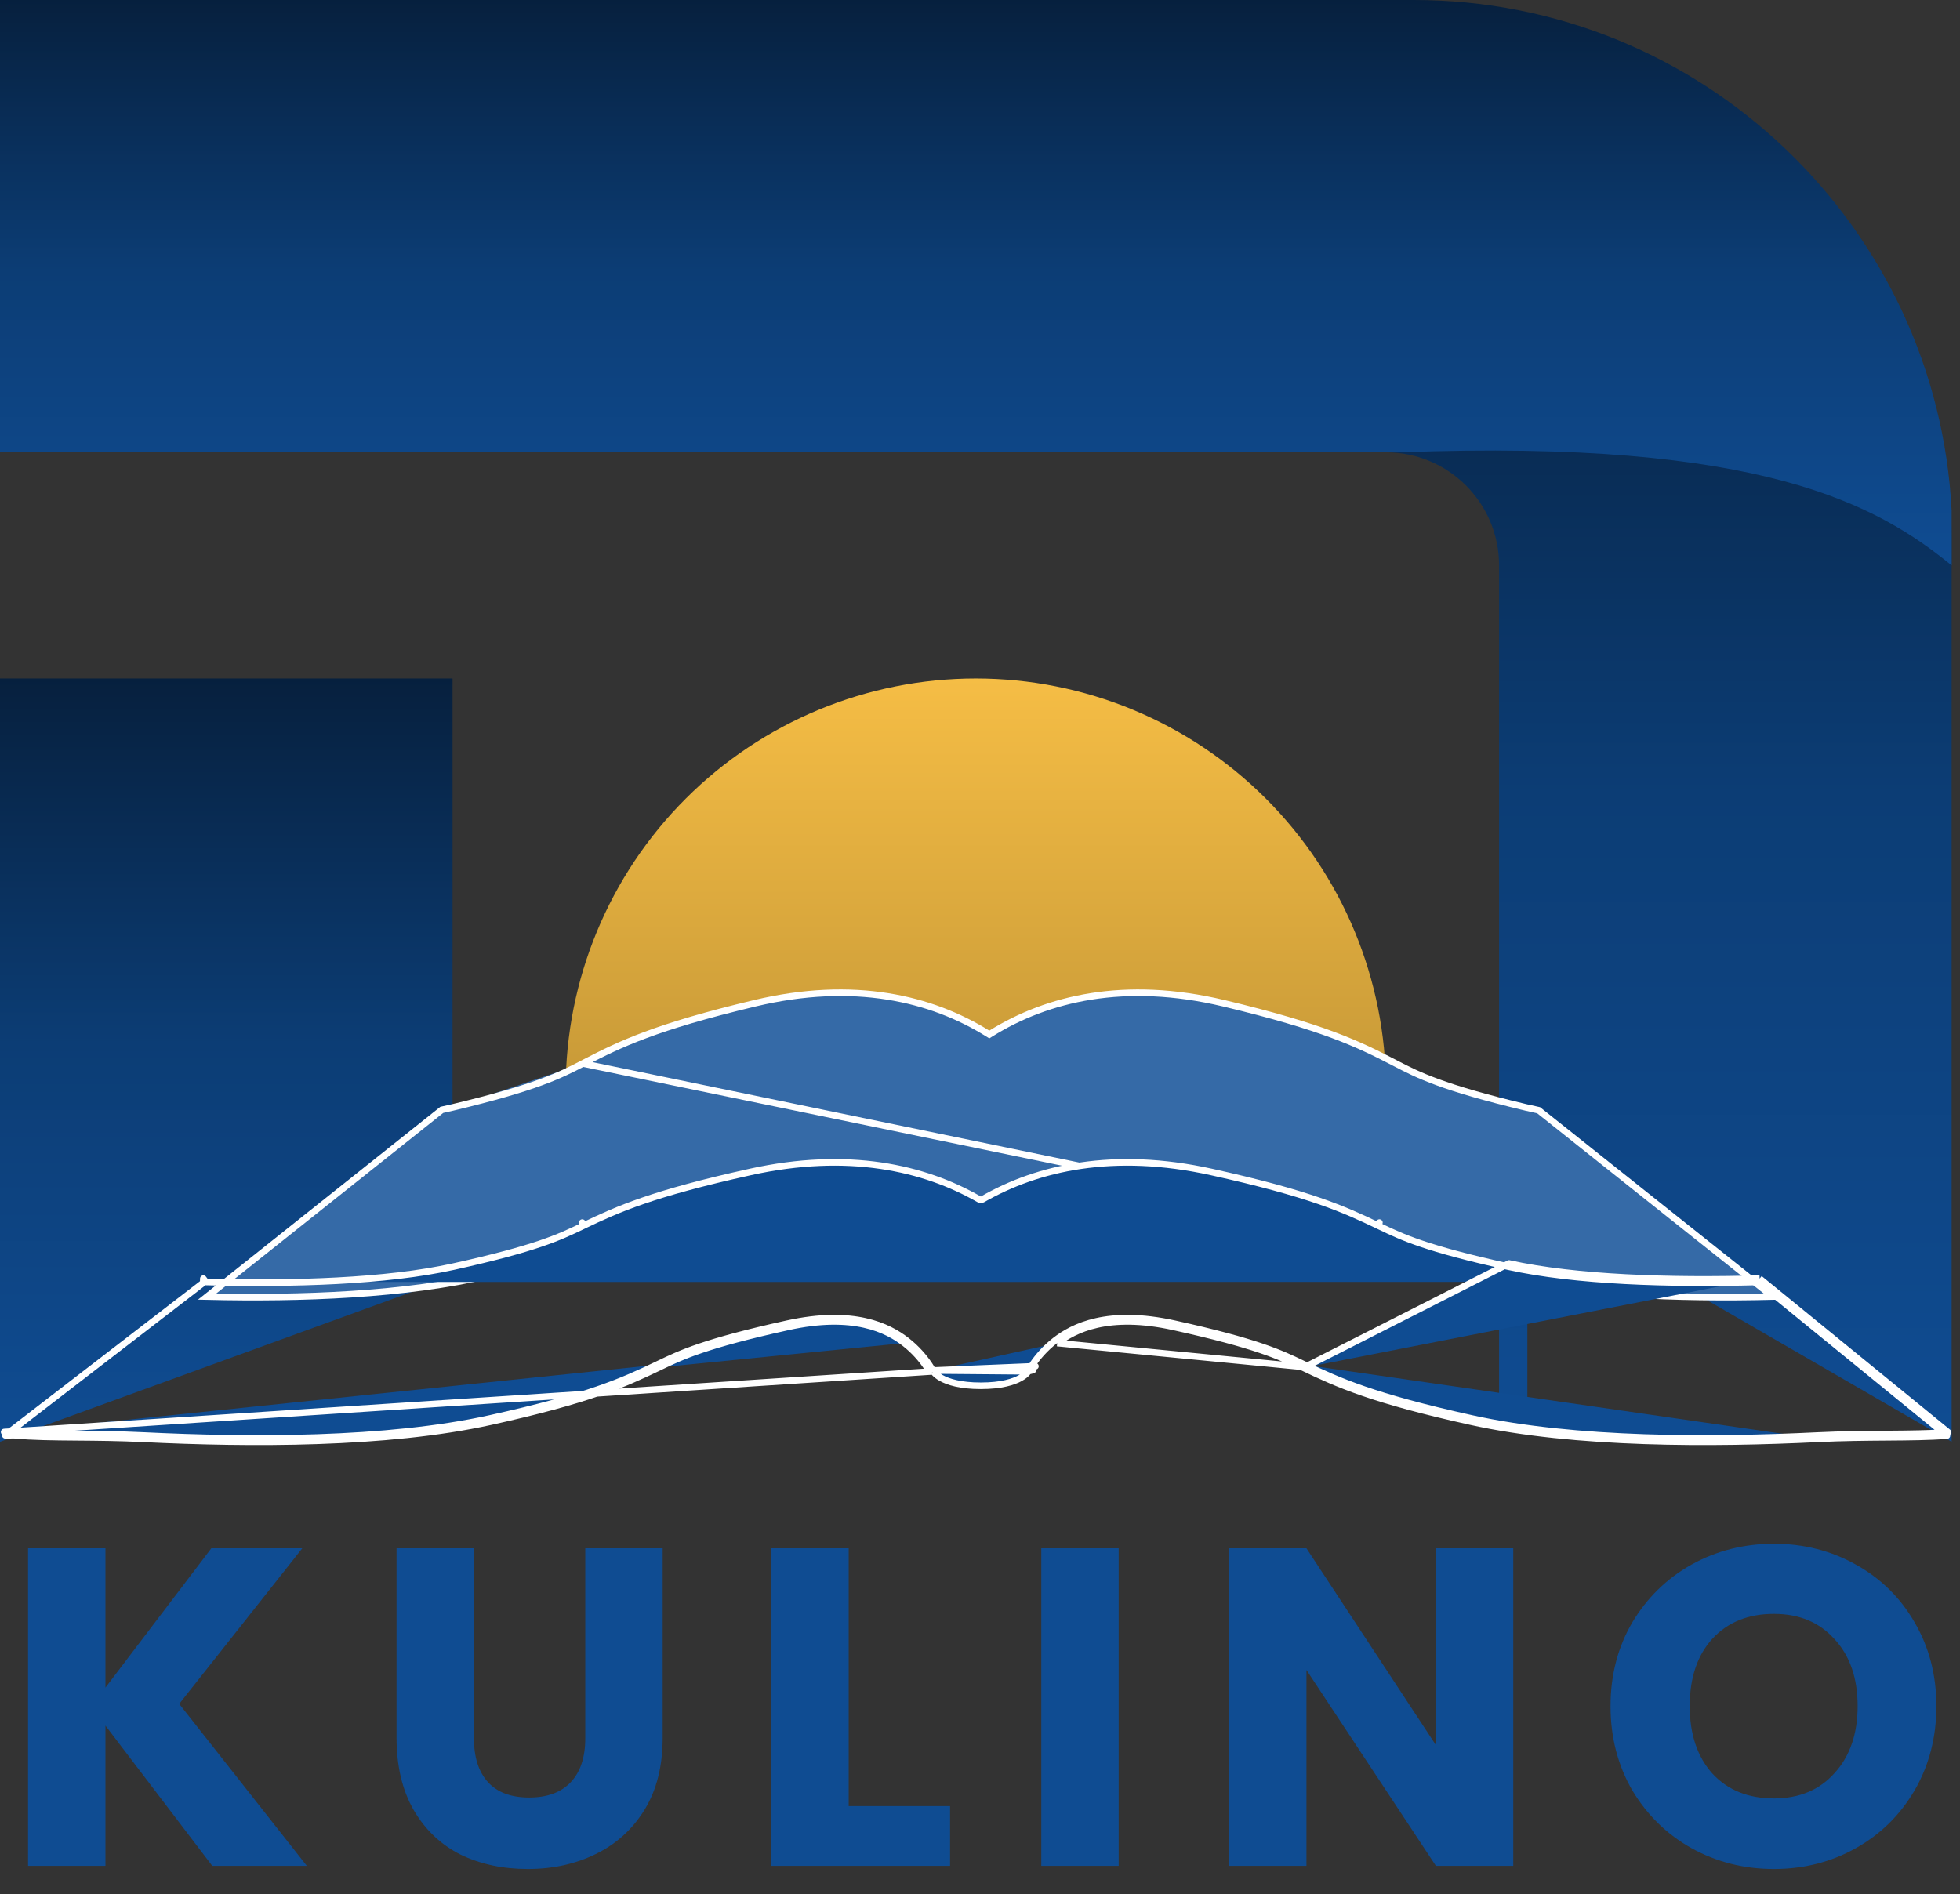 <svg width="149" height="144" viewBox="0 0 149 144" fill="none" xmlns="http://www.w3.org/2000/svg">
<rect x="0" y="0" width="149" height="144" fill="#333333" stroke="none"/>
<g clip-path="url(#clip0_2971_13387)">
<path fill-rule="evenodd" clip-rule="evenodd" d="M105.36 15.045C108.876 15.045 111.999 16.733 113.96 19.342V15.045H122.561C136.811 15.045 148.364 26.592 148.364 40.836V109.612L116.111 90.938V107.463H113.96V42.985C113.96 38.237 110.11 34.388 105.36 34.388V15.045Z" fill="url(#paint0_linear_2971_13387)"/>
<path fill-rule="evenodd" clip-rule="evenodd" d="M148.364 38.826C147.281 17.322 129.477 0 107.456 0H0V34.388H106.435C133.967 33.355 142.737 38.398 148.364 42.985V38.826Z" fill="url(#paint1_linear_2971_13387)"/>
<path d="M0 51.582H34.403V97.096L0 109.612V51.582Z" fill="url(#paint2_linear_2971_13387)"/>
<path d="M16.135 141.851L8.016 131.19V141.851H2.133V117.71H8.016V128.302L16.066 117.71H22.981L13.624 129.54L23.325 141.851H16.135ZM36.029 117.71V132.153C36.029 133.598 36.385 134.709 37.096 135.489C37.807 136.268 38.85 136.658 40.227 136.658C41.603 136.658 42.658 136.268 43.392 135.489C44.126 134.709 44.493 133.598 44.493 132.153V117.71H50.376V132.119C50.376 134.274 49.917 136.097 48.999 137.587C48.082 139.077 46.843 140.2 45.284 140.957C43.747 141.713 42.027 142.091 40.123 142.091C38.22 142.091 36.511 141.725 34.997 140.991C33.506 140.234 32.325 139.111 31.454 137.621C30.582 136.108 30.146 134.274 30.146 132.119V117.71H36.029ZM64.518 137.312H72.224V141.851H58.635V117.71H64.518V137.312ZM85.041 117.71V141.851H79.159V117.71H85.041ZM115.038 141.851H109.155L99.316 126.961V141.851H93.433V117.71H99.316L109.155 132.669V117.71H115.038V141.851ZM134.853 142.091C132.582 142.091 130.495 141.564 128.592 140.51C126.711 139.455 125.209 137.988 124.085 136.108C122.984 134.205 122.433 132.073 122.433 129.712C122.433 127.35 122.984 125.23 124.085 123.35C125.209 121.47 126.711 120.003 128.592 118.948C130.495 117.894 132.582 117.366 134.853 117.366C137.124 117.366 139.199 117.894 141.08 118.948C142.983 120.003 144.474 121.47 145.552 123.35C146.653 125.23 147.204 127.35 147.204 129.712C147.204 132.073 146.653 134.205 145.552 136.108C144.451 137.988 142.961 139.455 141.08 140.51C139.199 141.564 137.124 142.091 134.853 142.091ZM134.853 136.727C136.779 136.727 138.316 136.085 139.463 134.801C140.633 133.517 141.218 131.821 141.218 129.712C141.218 127.58 140.633 125.883 139.463 124.622C138.316 123.339 136.779 122.697 134.853 122.697C132.903 122.697 131.344 123.327 130.174 124.588C129.027 125.849 128.454 127.557 128.454 129.712C128.454 131.844 129.027 133.552 130.174 134.836C131.344 136.097 132.903 136.727 134.853 136.727Z" fill="#0F4C92"/>
<path d="M105.36 82.746C105.36 74.481 102.075 66.554 96.228 60.71C90.381 54.865 82.451 51.582 74.182 51.582C65.913 51.582 57.983 54.865 52.136 60.71C46.289 66.554 43.004 74.481 43.004 82.746H74.182H105.36Z" fill="url(#paint3_linear_2971_13387)"/>
<path d="M44.305 80.853L44.305 80.853C42.615 81.729 40.79 82.671 34.403 84.196M44.305 80.853L100.102 92.363C98.412 91.487 96.587 90.544 90.2 89.02C87.611 88.402 85.645 88.459 84.149 88.82C82.651 89.183 81.639 89.847 80.955 90.42C80.148 91.096 79.579 91.843 79.22 92.416L79.431 92.549L79.22 92.416C79.092 92.62 78.996 92.792 78.932 92.915L78.906 92.953L78.893 92.972L78.885 92.989L78.885 92.99L78.885 92.99L78.883 92.993C78.881 92.996 78.879 93 78.877 93.004C78.874 93.009 78.87 93.015 78.866 93.022C78.849 93.049 78.819 93.092 78.773 93.147C78.68 93.254 78.52 93.407 78.261 93.563C77.743 93.875 76.814 94.209 75.207 94.209C73.601 94.209 72.672 93.875 72.154 93.563C71.894 93.407 71.734 93.254 71.642 93.146C71.595 93.092 71.565 93.049 71.548 93.022C71.54 93.008 71.534 92.999 71.531 92.993L71.53 92.99L71.53 92.991L71.531 92.992L71.531 92.992C71.531 92.992 71.531 92.992 71.525 92.995L71.523 92.996C71.462 92.873 71.354 92.67 71.195 92.416L71.195 92.416C70.835 91.843 70.267 91.096 69.46 90.42L69.299 90.611L69.46 90.42C68.775 89.847 67.763 89.183 66.266 88.82C64.769 88.459 62.803 88.402 60.215 89.02C53.827 90.544 52.002 91.487 50.313 92.363L50.313 92.363L50.13 92.458C47.498 93.818 44.839 95.126 37.239 96.939C30.856 98.463 22.845 98.739 15.745 98.573L33.586 84.379C33.864 84.32 34.136 84.26 34.403 84.196M44.305 80.853L44.488 80.757C44.488 80.757 44.488 80.757 44.488 80.757C47.12 79.397 49.779 78.09 57.379 76.276C64.934 74.473 70.807 75.914 75.076 78.567L75.207 78.649L75.339 78.567C79.607 75.915 85.481 74.473 93.036 76.276C100.635 78.09 103.294 79.397 105.926 80.757C105.926 80.757 105.927 80.757 105.927 80.757L106.109 80.852L106.11 80.853C107.799 81.729 109.625 82.671 116.012 84.196L116.012 84.196C116.324 84.27 116.643 84.341 116.968 84.408L134.769 98.571C127.644 98.742 119.588 98.47 113.175 96.939C105.576 95.126 102.917 93.818 100.285 92.458L100.102 92.363L44.305 80.853ZM34.403 84.196L34.345 83.953L34.403 84.196Z" fill="#356AA7" stroke="white" stroke-width="0.5"/>
<path d="M70.95 104.255L70.95 104.255L70.95 104.255C70.95 104.255 70.95 104.255 70.95 104.255ZM70.95 104.255L70.949 104.254L70.949 104.253C70.949 104.253 70.949 104.253 70.949 104.253M70.95 104.255C70.95 104.254 70.949 104.253 70.949 104.253M70.949 104.253C70.938 104.231 70.924 104.212 70.908 104.195M70.949 104.253C70.949 104.253 70.95 104.254 70.95 104.256C70.952 104.257 70.953 104.26 70.956 104.264C70.958 104.268 70.962 104.274 70.966 104.28C70.982 104.304 71.011 104.342 71.056 104.391C71.145 104.487 71.302 104.626 71.557 104.768C72.067 105.052 72.982 105.356 74.563 105.356C76.144 105.356 77.059 105.052 77.569 104.768C77.824 104.626 77.98 104.487 78.07 104.391C78.115 104.342 78.143 104.304 78.159 104.28C78.167 104.268 78.172 104.26 78.175 104.256L78.175 104.255L78.175 104.256L70.908 104.195M70.908 104.195C70.845 104.082 70.75 103.922 70.619 103.729L70.412 103.87M70.908 104.195L78.714 103.87L78.507 103.729C78.507 103.729 78.507 103.729 78.507 103.729C78.861 103.206 79.421 102.525 80.215 101.91L80.368 102.108M70.908 104.195C70.838 104.12 70.725 104.095 70.626 104.138C70.615 104.143 70.605 104.148 70.595 104.154C70.545 104.072 70.484 103.976 70.412 103.87M70.908 104.195C70.922 104.219 70.933 104.24 70.944 104.26L0.314 108.87C0.404 108.87 0.506 108.869 0.608 108.868C0.648 108.868 0.688 108.867 0.727 108.867M70.412 103.87L70.619 103.729C70.264 103.207 69.704 102.525 68.91 101.91L68.757 102.108M70.412 103.87C70.069 103.364 69.526 102.704 68.757 102.108M68.757 102.108L68.91 101.91C67.549 100.856 64.93 99.512 59.833 100.638C53.557 102.023 51.765 102.88 50.105 103.677L50.104 103.677L49.925 103.763M68.757 102.108C67.455 101.1 64.912 99.772 59.887 100.882C53.629 102.263 51.854 103.115 50.213 103.902L50.213 103.902L50.033 103.988C47.429 105.234 44.797 106.429 37.31 108.082C29.377 109.833 18.921 109.777 10.939 109.389C9.053 109.297 7.365 109.284 5.838 109.272C4.051 109.258 2.484 109.245 1.075 109.111C1.075 109.111 0.711 109.119 0.399 109.12L0.727 108.867M49.925 103.763C47.338 105 44.725 106.189 37.256 107.837C29.359 109.581 18.931 109.528 10.951 109.139L10.951 109.139C9.06 109.047 7.367 109.034 5.84 109.022C5.71 109.021 5.582 109.02 5.454 109.019C3.825 109.005 2.392 108.985 1.099 108.862C1.089 108.861 1.079 108.861 1.07 108.861L1.07 108.861L1.07 108.861L1.069 108.861L1.067 108.861L1.06 108.861L1.032 108.862L0.93 108.864C0.873 108.865 0.803 108.866 0.727 108.867M49.925 103.763L49.924 103.763L50.033 103.988L49.925 103.763ZM0.727 108.867L15.539 97.461M15.539 97.461C22.315 97.642 29.382 97.42 34.462 96.299C40.738 94.913 42.531 94.056 44.191 93.26L44.191 93.26L44.371 93.174L44.263 92.948L44.371 93.173L44.371 93.173C46.957 91.936 49.571 90.748 57.04 89.099C64.468 87.459 70.243 88.77 74.438 91.182C74.516 91.227 74.61 91.227 74.688 91.182C78.882 88.77 84.657 87.459 92.086 89.099C99.554 90.748 102.168 91.936 104.754 93.173L104.754 93.173L104.863 92.948L104.755 93.174L104.934 93.26L104.935 93.26C106.595 94.056 108.388 94.913 114.663 96.299C119.768 97.426 126.875 97.644 133.68 97.459M15.539 97.461C15.509 97.461 15.479 97.46 15.45 97.459L15.457 97.209L15.609 97.407L15.539 97.461ZM133.68 97.459L147.724 108.912M133.68 97.459L133.608 97.4L133.766 97.207M133.68 97.459C133.711 97.458 133.742 97.457 133.773 97.457L133.766 97.207M147.724 108.912C146.575 108.991 145.272 109.007 143.828 109.019C143.696 109.02 143.563 109.021 143.429 109.022C141.829 109.034 140.068 109.047 138.175 109.139L138.187 109.389M147.724 108.912L148.006 109.142C146.679 109.247 145.144 109.259 143.432 109.272C141.831 109.284 140.075 109.297 138.187 109.389M147.724 108.912C147.847 108.904 147.967 108.895 148.086 108.885L133.766 97.207M138.187 109.389L138.175 109.139C130.194 109.528 119.767 109.581 111.869 107.837C104.401 106.189 101.787 105 99.201 103.763M138.187 109.389C130.204 109.777 119.748 109.833 111.816 108.082C104.328 106.429 101.696 105.234 99.093 103.988M99.201 103.763L99.021 103.677M99.201 103.763L99.201 103.763L99.093 103.988M99.201 103.763L99.093 103.988M99.021 103.677C97.361 102.88 95.568 102.023 89.293 100.638C84.195 99.512 81.576 100.856 80.215 101.91L80.368 102.108M99.021 103.677L98.913 103.902M99.021 103.677L99.021 103.676L98.913 103.902M80.368 102.108C81.67 101.1 84.213 99.772 89.239 100.882C95.498 102.264 97.272 103.115 98.913 103.902M80.368 102.108L98.913 103.902M98.913 103.902L99.093 103.988M98.913 103.902L99.093 103.988M99.093 103.988L114.717 96.055C119.813 97.18 126.936 97.396 133.766 97.207M78.527 104.161L78.313 104.031C78.276 104.092 78.245 104.146 78.22 104.19L78.201 104.214C78.191 104.227 78.183 104.239 78.176 104.253L78.527 104.161Z" fill="#0F4C92" stroke="white" stroke-width="0.5" stroke-linejoin="round"/>
</g>
<defs>
<linearGradient id="paint0_linear_2971_13387" x1="126.862" y1="109.06" x2="126.862" y2="11.791" gradientUnits="userSpaceOnUse">
<stop stop-color="#0F4C92"/>
<stop offset="0.5" stop-color="#0C3D75"/>
<stop offset="1" stop-color="#061E3A"/>
</linearGradient>
<linearGradient id="paint1_linear_2971_13387" x1="74.182" y1="42.734" x2="74.182" y2="-1.479" gradientUnits="userSpaceOnUse">
<stop stop-color="#0F4C92"/>
<stop offset="0.5" stop-color="#0C3D75"/>
<stop offset="1" stop-color="#061E3A"/>
</linearGradient>
<linearGradient id="paint2_linear_2971_13387" x1="17.202" y1="109.274" x2="17.202" y2="49.586" gradientUnits="userSpaceOnUse">
<stop stop-color="#0F4C92"/>
<stop offset="0.5" stop-color="#0C3D75"/>
<stop offset="1" stop-color="#061E3A"/>
</linearGradient>
<linearGradient id="paint3_linear_2971_13387" x1="74.182" y1="51.582" x2="74.182" y2="113.91" gradientUnits="userSpaceOnUse">
<stop stop-color="#F5BD45"/>
<stop offset="1" stop-color="#9A762A"/>
</linearGradient>
<clipPath id="clip0_2971_13387">
<rect width="148.364" height="144" fill="white"/>
</clipPath>
</defs>
</svg>
